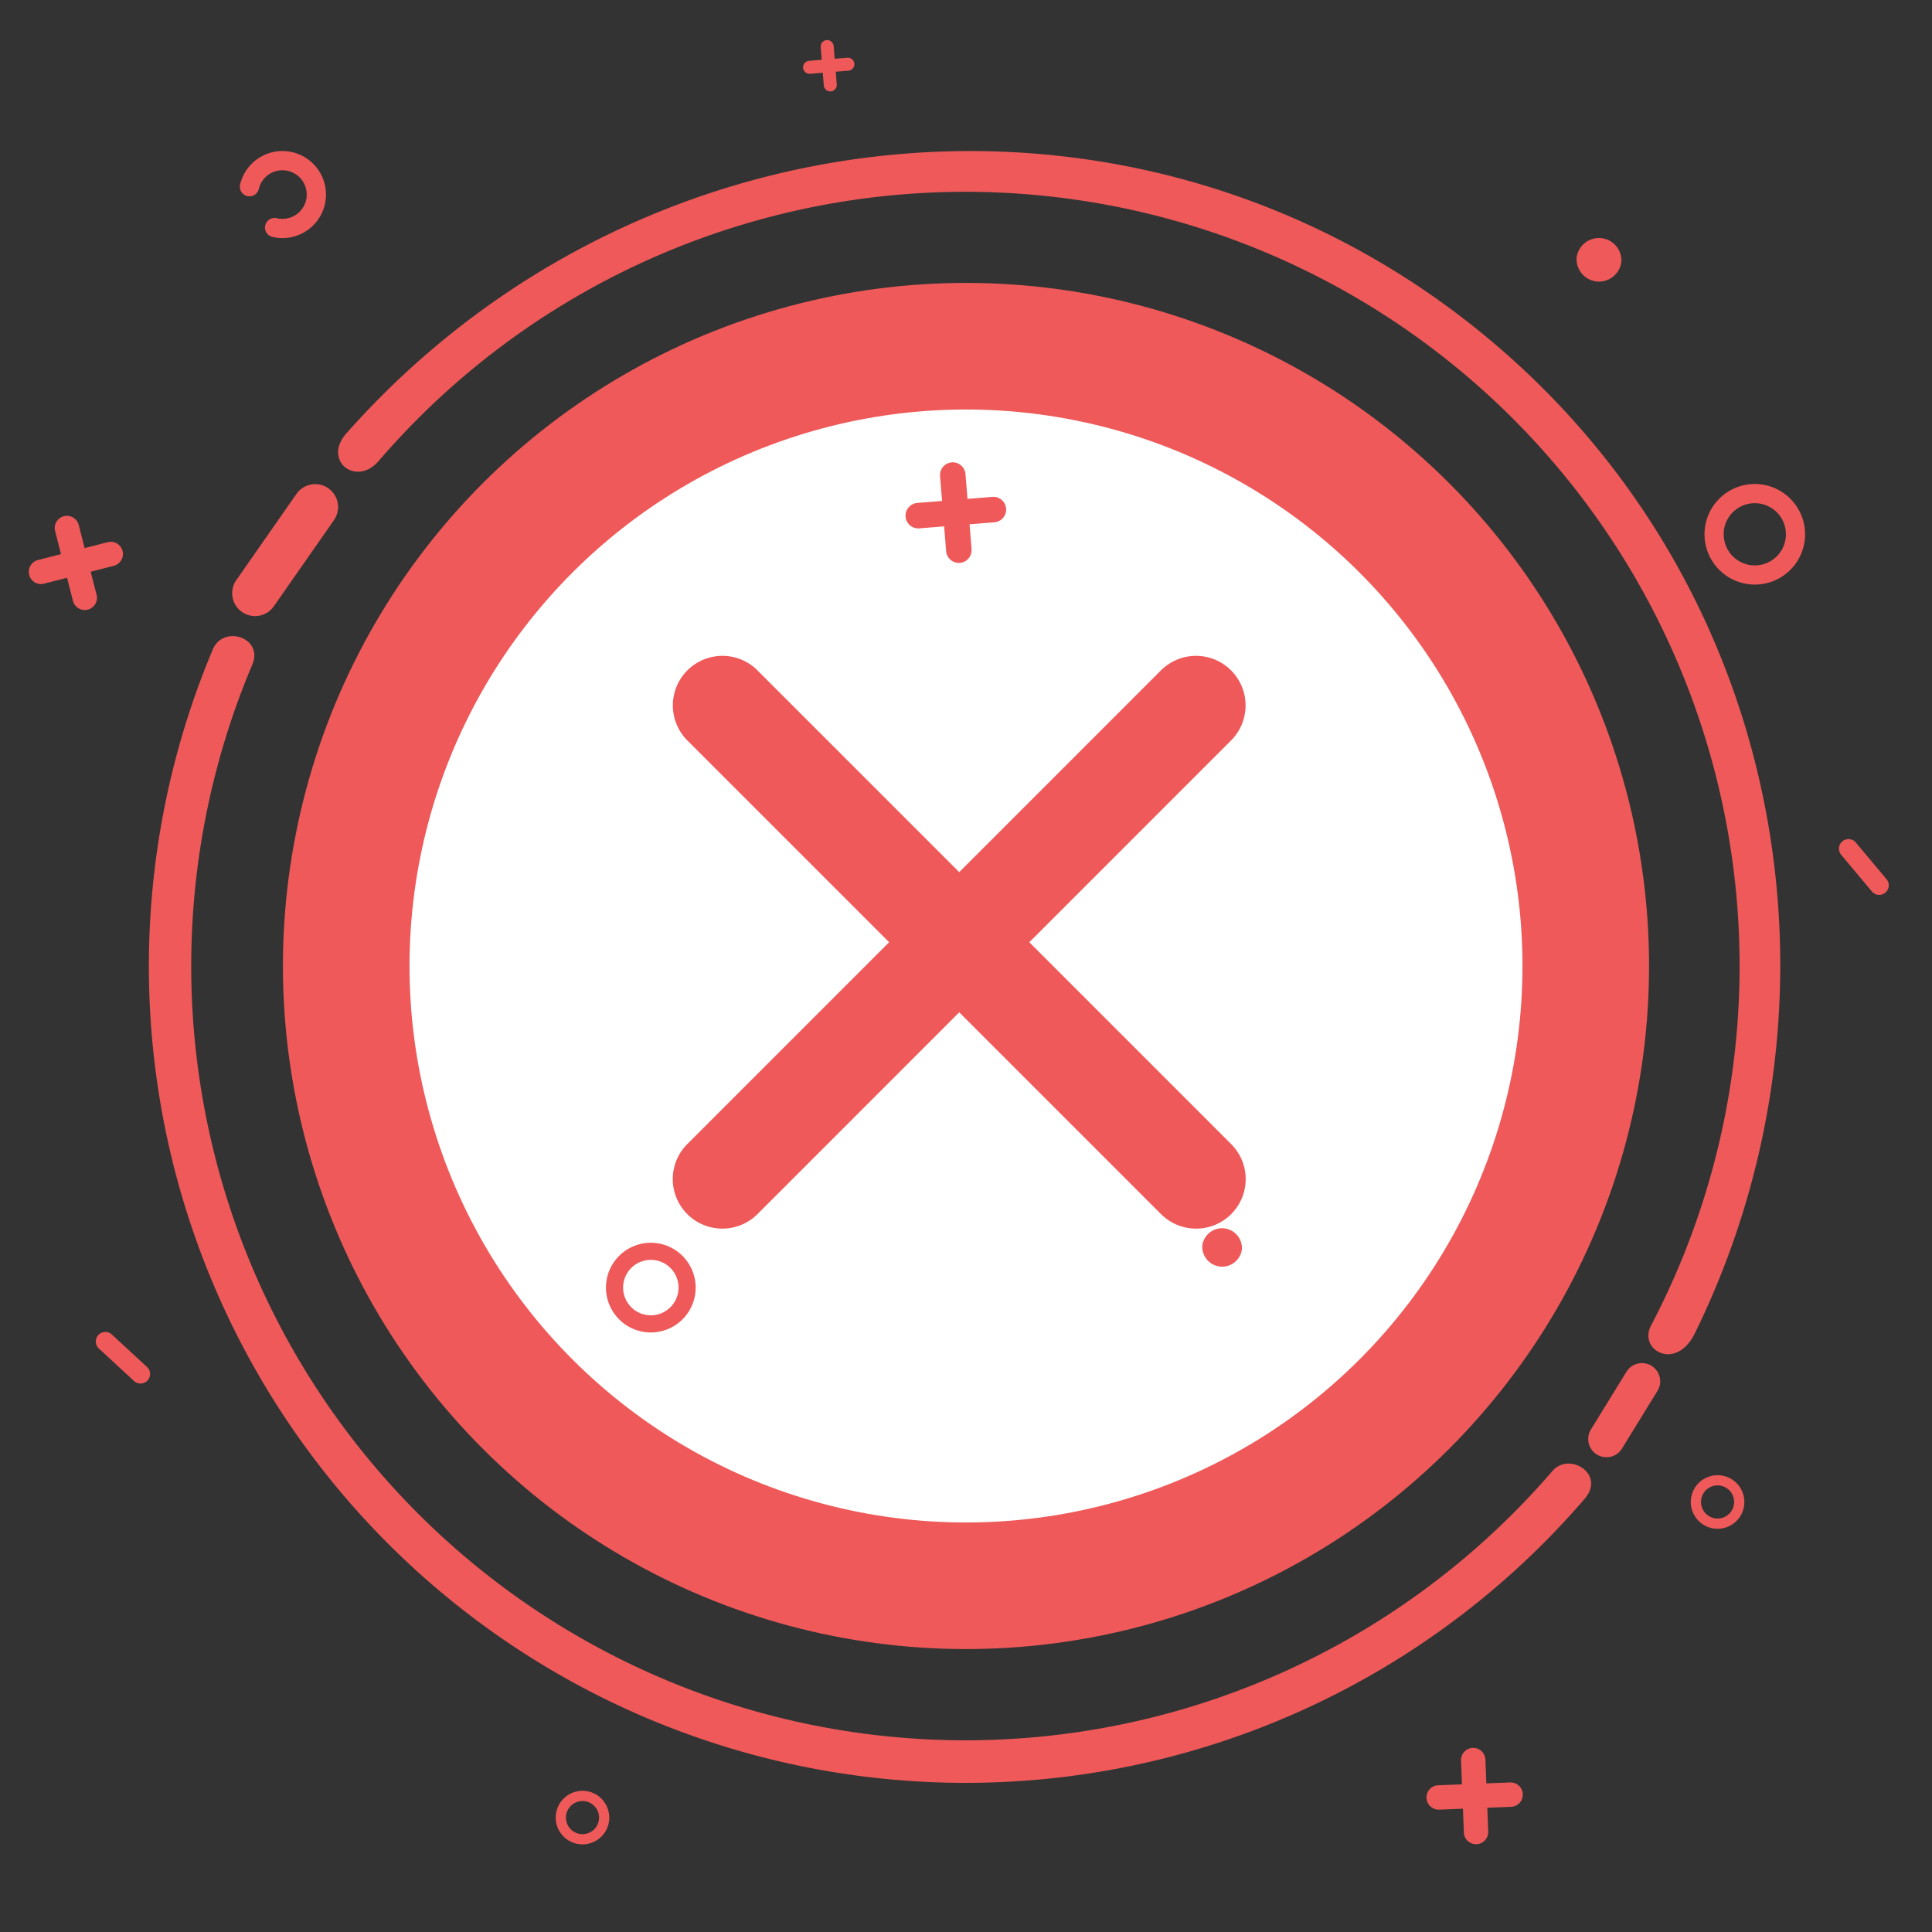 <svg xmlns="http://www.w3.org/2000/svg" width="156.094" height="156.094" viewBox="0 0 156.094 156.094">
    <rect x="0" y="0" width="156.094" height="156.094" fill="#333333" stroke="none"/>
    <g data-name="Group 1322">
        <g data-name="Group 1337">
            <g data-name="Group 1326">
                <g data-name="Group 1323">
                    <g data-name="Group 1322">
                        <circle data-name="Ellipse 440" cx="55.187" cy="55.187" r="55.187" transform="rotate(-45 94.211 39.023)" style="fill:#ef5959"/>
                    </g>
                </g>
                <g data-name="Group 1325">
                    <g data-name="Group 1324" transform="translate(21.453 21.453)">
                        <circle data-name="Ellipse 441" cx="44.96" cy="44.96" transform="rotate(-17.883 87.747 13.806)" style="fill:#fff" r="44.96"/>
                    </g>
                </g>
            </g>
            <g data-name="Group 1336">
                <g data-name="Group 1331">
                    <g data-name="Group 1328">
                        <g data-name="Group 1327">
                            <path data-name="Path 1747" d="M248.68 242.487a62.556 62.556 0 0 1-105.044-65.147c.928-2.19-2.355-3.267-3.2-1.207a65.983 65.983 0 0 0 110.853 68.594c1.711-1.997-1.253-3.816-2.609-2.24z" transform="translate(-123.253 -123.639)" style="fill:#ef5959"/>
                        </g>
                    </g>
                    <g data-name="Group 1330">
                        <g data-name="Group 1329">
                            <path data-name="Path 1748" d="M244.32 151.611c-27.583-23.731-68.936-20.252-93.061 6.986-1.947 2.2.8 4.338 2.6 2.241a62.548 62.548 0 0 1 102.807 69.845c-1.042 1.984 2.024 3.717 3.538.631 13.04-26.562 7.534-59.554-15.884-79.703z" transform="translate(-123.274 -123.584)" style="fill:#ef5959"/>
                        </g>
                    </g>
                </g>
                <g data-name="Group 1333">
                    <g data-name="Group 1332">
                        <path data-name="Path 1749" d="M253.753 241.352a1.473 1.473 0 0 1-1.8-2.14l2.85-4.629a1.473 1.473 0 1 1 2.508 1.544l-2.85 4.63a1.471 1.471 0 0 1-.708.595z" transform="translate(-123.415 -123.721)" style="fill:#ef5959"/>
                    </g>
                </g>
                <g data-name="Group 1335">
                    <g data-name="Group 1334">
                        <path data-name="Path 1750" d="M144.553 173.267a1.848 1.848 0 0 1-2.2-2.773l4.86-6.965a1.848 1.848 0 0 1 3.032 2.114l-4.86 6.966a1.843 1.843 0 0 1-.832.658z" transform="translate(-123.262 -123.622)" style="fill:#ef5959"/>
                    </g>
                </g>
            </g>
        </g>
        <g data-name="Group 1424">
            <g data-name="Group 1347">
                <g data-name="Group 1343">
                    <g data-name="Group 1342">
                        <g data-name="Group 1341">
                            <path data-name="Path 1752" d="m116.611 193.861 5.635-1.443a.985.985 0 0 1 1.2.71.985.985 0 0 1-.71 1.2l-5.635 1.443a.985.985 0 0 1-1.2-.71.985.985 0 0 1 .71-1.2z" transform="translate(-113.544 -148.613)" style="fill:#ef5959"/>
                        </g>
                    </g>
                </g>
                <g data-name="Group 1346">
                    <g data-name="Group 1345">
                        <g data-name="Group 1344">
                            <path data-name="Path 1753" d="m119.908 191.029 1.443 5.635a.985.985 0 0 1-.71 1.2.985.985 0 0 1-1.2-.71L118 191.517a.985.985 0 0 1 .71-1.2.985.985 0 0 1 1.198.712z" transform="translate(-113.547 -148.61)" style="fill:#ef5959"/>
                        </g>
                    </g>
                </g>
            </g>
            <g data-name="Group 1353">
                <g data-name="Group 1352">
                    <g data-name="Group 1351">
                        <g data-name="Group 1350">
                            <g data-name="Group 1349">
                                <g data-name="Group 1348">
                                    <path data-name="Path 1754" d="M145.253 142.72a.776.776 0 0 1 .366-1.508 1.963 1.963 0 1 0-1.445-2.371.776.776 0 1 1-1.508-.366 3.516 3.516 0 1 1 2.586 4.245z" transform="translate(-123.262 -123.584)" style="fill:#ef5959"/>
                                </g>
                            </g>
                        </g>
                    </g>
                </g>
            </g>
            <g data-name="Group 1358">
                <g data-name="Group 1357">
                    <g data-name="Group 1356">
                        <g data-name="Group 1355">
                            <g data-name="Group 1354">
                                <path data-name="Path 1755" d="M134.351 235.456a.785.785 0 0 1-.278-.165l-2.839-2.621a.772.772 0 1 1 1.048-1.134l2.839 2.621a.772.772 0 0 1-.77 1.3z" transform="translate(-123.246 -123.717)" style="fill:#ef5959"/>
                            </g>
                        </g>
                    </g>
                </g>
            </g>
            <g data-name="Group 1363">
                <g data-name="Group 1362">
                    <g data-name="Group 1361">
                        <g data-name="Group 1360">
                            <g data-name="Group 1359">
                                <path data-name="Path 1756" d="M172.488 271.017a2.164 2.164 0 1 1-1.731-2.525 2.167 2.167 0 0 1 1.731 2.525zm-3.443-.643a1.338 1.338 0 1 0 1.561-1.07 1.341 1.341 0 0 0-1.561 1.07z" transform="translate(-123.298 -123.769)" style="fill:#ef5959"/>
                            </g>
                        </g>
                    </g>
                </g>
            </g>
            <g data-name="Group 1368">
                <g data-name="Group 1367">
                    <g data-name="Group 1366">
                        <g data-name="Group 1365">
                            <g data-name="Group 1364">
                                <path data-name="Path 1757" d="M177.547 216.049a3.623 3.623 0 1 1-2.9-4.226 3.628 3.628 0 0 1 2.9 4.226zm-5.763-1.077a2.24 2.24 0 1 0 2.613-1.791 2.242 2.242 0 0 0-2.613 1.792z" transform="translate(-121.403 -111.354)" style="fill:#ef5959"/>
                            </g>
                        </g>
                    </g>
                </g>
            </g>
            <g data-name="Group 1379">
                <g data-name="Group 1373">
                    <g data-name="Group 1372">
                        <g data-name="Group 1371">
                            <g data-name="Group 1370">
                                <g data-name="Group 1369">
                                    <path data-name="Path 1758" d="m217.931 177.225-6.065.491a1.031 1.031 0 0 1-1.109-.945 1.03 1.03 0 0 1 .944-1.109l6.066-.491a1.03 1.03 0 0 1 1.11.944 1.031 1.031 0 0 1-.946 1.11z" transform="translate(-137.592 -135.027)" style="fill:#ef5959"/>
                                </g>
                            </g>
                        </g>
                    </g>
                </g>
                <g data-name="Group 1378">
                    <g data-name="Group 1377">
                        <g data-name="Group 1376">
                            <g data-name="Group 1375">
                                <g data-name="Group 1374">
                                    <path data-name="Path 1759" d="m214.038 179.556-.491-6.066a1.03 1.03 0 0 1 .944-1.11 1.03 1.03 0 0 1 1.11.944l.491 6.066a1.032 1.032 0 0 1-.945 1.11 1.03 1.03 0 0 1-1.109-.944z" transform="translate(-137.596 -135.023)" style="fill:#ef5959"/>
                                </g>
                            </g>
                        </g>
                    </g>
                </g>
            </g>
            <g data-name="Group 1390">
                <g data-name="Group 1384">
                    <g data-name="Group 1383">
                        <g data-name="Group 1382">
                            <g data-name="Group 1381">
                                <g data-name="Group 1380">
                                    <path data-name="Path 1760" d="M269.251 167.173a4.063 4.063 0 1 1-3.661-4.429 4.068 4.068 0 0 1 3.661 4.429zm-6.546-.621a2.513 2.513 0 1 0 2.738-2.264 2.515 2.515 0 0 0-2.743 2.264z" transform="translate(-123.428 -123.622)" style="fill:#ef5959"/>
                                </g>
                            </g>
                        </g>
                    </g>
                </g>
                <g data-name="Group 1389">
                    <g data-name="Group 1388">
                        <g data-name="Group 1387">
                            <g data-name="Group 1386">
                                <g data-name="Group 1385">
                                    <path data-name="Path 1761" d="M250.793 144.414a1.817 1.817 0 0 0 3.616.343 1.817 1.817 0 0 0-3.616-.343z" transform="translate(-123.413 -123.594)" style="fill:#ef5959"/>
                                </g>
                            </g>
                        </g>
                    </g>
                </g>
            </g>
            <g data-name="Group 1395">
                <g data-name="Group 1394">
                    <g data-name="Group 1393">
                        <g data-name="Group 1392">
                            <g data-name="Group 1391">
                                <path data-name="Path 1762" d="M220.51 224.343a1.608 1.608 0 0 0 3.2.3 1.608 1.608 0 0 0-3.2-.3z" transform="translate(-123.371 -123.706)" style="fill:#ef5959"/>
                            </g>
                        </g>
                    </g>
                </g>
            </g>
            <g data-name="Group 1402">
                <g data-name="Group 1398">
                    <g data-name="Group 1397">
                        <g data-name="Group 1396">
                            <path data-name="Path 1763" d="m243.413 265.93.228 5.812a.985.985 0 0 1-.946 1.023.985.985 0 0 1-1.023-.946l-.228-5.812a.985.985 0 0 1 .946-1.023.985.985 0 0 1 1.023.946z" transform="translate(-123.4 -123.764)" style="fill:#ef5959"/>
                        </g>
                    </g>
                </g>
                <g data-name="Group 1401">
                    <g data-name="Group 1400">
                        <g data-name="Group 1399">
                            <path data-name="Path 1764" d="m245.483 269.748-5.812.228a.985.985 0 0 1-1.023-.946.983.983 0 0 1 .946-1.023l5.812-.228a.985.985 0 0 1 1.023.946.984.984 0 0 1-.946 1.023z" transform="translate(-123.396 -123.768)" style="fill:#ef5959"/>
                        </g>
                    </g>
                </g>
            </g>
            <g data-name="Group 1407">
                <g data-name="Group 1406">
                    <g data-name="Group 1405">
                        <g data-name="Group 1404">
                            <g data-name="Group 1403">
                                <path data-name="Path 1765" d="M279.27 203.9a.779.779 0 0 1-.254-.2l-2.481-2.963a.772.772 0 0 1 1.184-.992l2.481 2.963a.773.773 0 0 1-.931 1.19z" transform="translate(-127.778 -131.673)" style="fill:#ef5959"/>
                            </g>
                        </g>
                    </g>
                </g>
            </g>
            <g data-name="Group 1412">
                <g data-name="Group 1411">
                    <g data-name="Group 1410">
                        <g data-name="Group 1409">
                            <g data-name="Group 1408">
                                <path data-name="Path 1766" d="M278.328 238.473a2.164 2.164 0 1 1-1.73-2.525 2.166 2.166 0 0 1 1.73 2.525zm-3.443-.644a1.338 1.338 0 1 0 1.562-1.07 1.339 1.339 0 0 0-1.562 1.07z" transform="translate(-137.431 -116.724)" style="fill:#ef5959"/>
                            </g>
                        </g>
                    </g>
                </g>
            </g>
            <g data-name="Group 1423">
                <g data-name="Group 1417">
                    <g data-name="Group 1416">
                        <g data-name="Group 1415">
                            <g data-name="Group 1414">
                                <g data-name="Group 1413">
                                    <path data-name="Path 1767" d="m191.873 129.284-3.095.251a.524.524 0 0 1-.566-.481.524.524 0 0 1 .481-.566l3.095-.251a.527.527 0 0 1 .566.481.526.526 0 0 1-.481.566z" transform="translate(-123.326 -123.573)" style="fill:#ef5959"/>
                                </g>
                            </g>
                        </g>
                    </g>
                </g>
                <g data-name="Group 1422">
                    <g data-name="Group 1421">
                        <g data-name="Group 1420">
                            <g data-name="Group 1419">
                                <g data-name="Group 1418">
                                    <path data-name="Path 1768" d="m189.886 130.473-.25-3.095a.524.524 0 0 1 .481-.566.525.525 0 0 1 .566.481l.251 3.095a.526.526 0 0 1-.482.566.526.526 0 0 1-.566-.481z" transform="translate(-123.328 -123.571)" style="fill:#ef5959"/>
                                </g>
                            </g>
                        </g>
                    </g>
                </g>
            </g>
        </g>
        <g data-name="Group 36604">
            <g data-name="Group 1174">
                <g data-name="Group 1173">
                    <g data-name="Group 1172">
                        <path data-name="Path 1722" d="M852.934 223.548a4 4 0 0 1-2.831-1.172l-38.267-38.266a4 4 0 1 1 5.662-5.664l38.266 38.267a4 4 0 0 1-2.831 6.836z" transform="translate(-756.3 -124.284)" style="fill:#ef5959"/>
                    </g>
                </g>
            </g>
            <g data-name="Group 1177">
                <g data-name="Group 1176">
                    <g data-name="Group 1175">
                        <path data-name="Path 1723" d="M814.667 223.548a4 4 0 0 1-2.831-6.836l38.264-38.266a4 4 0 0 1 5.661 5.664L817.5 222.376a4 4 0 0 1-2.833 1.172z" transform="translate(-756.3 -124.284)" style="fill:#ef5959"/>
                    </g>
                </g>
            </g>
        </g>
    </g>
</svg>
